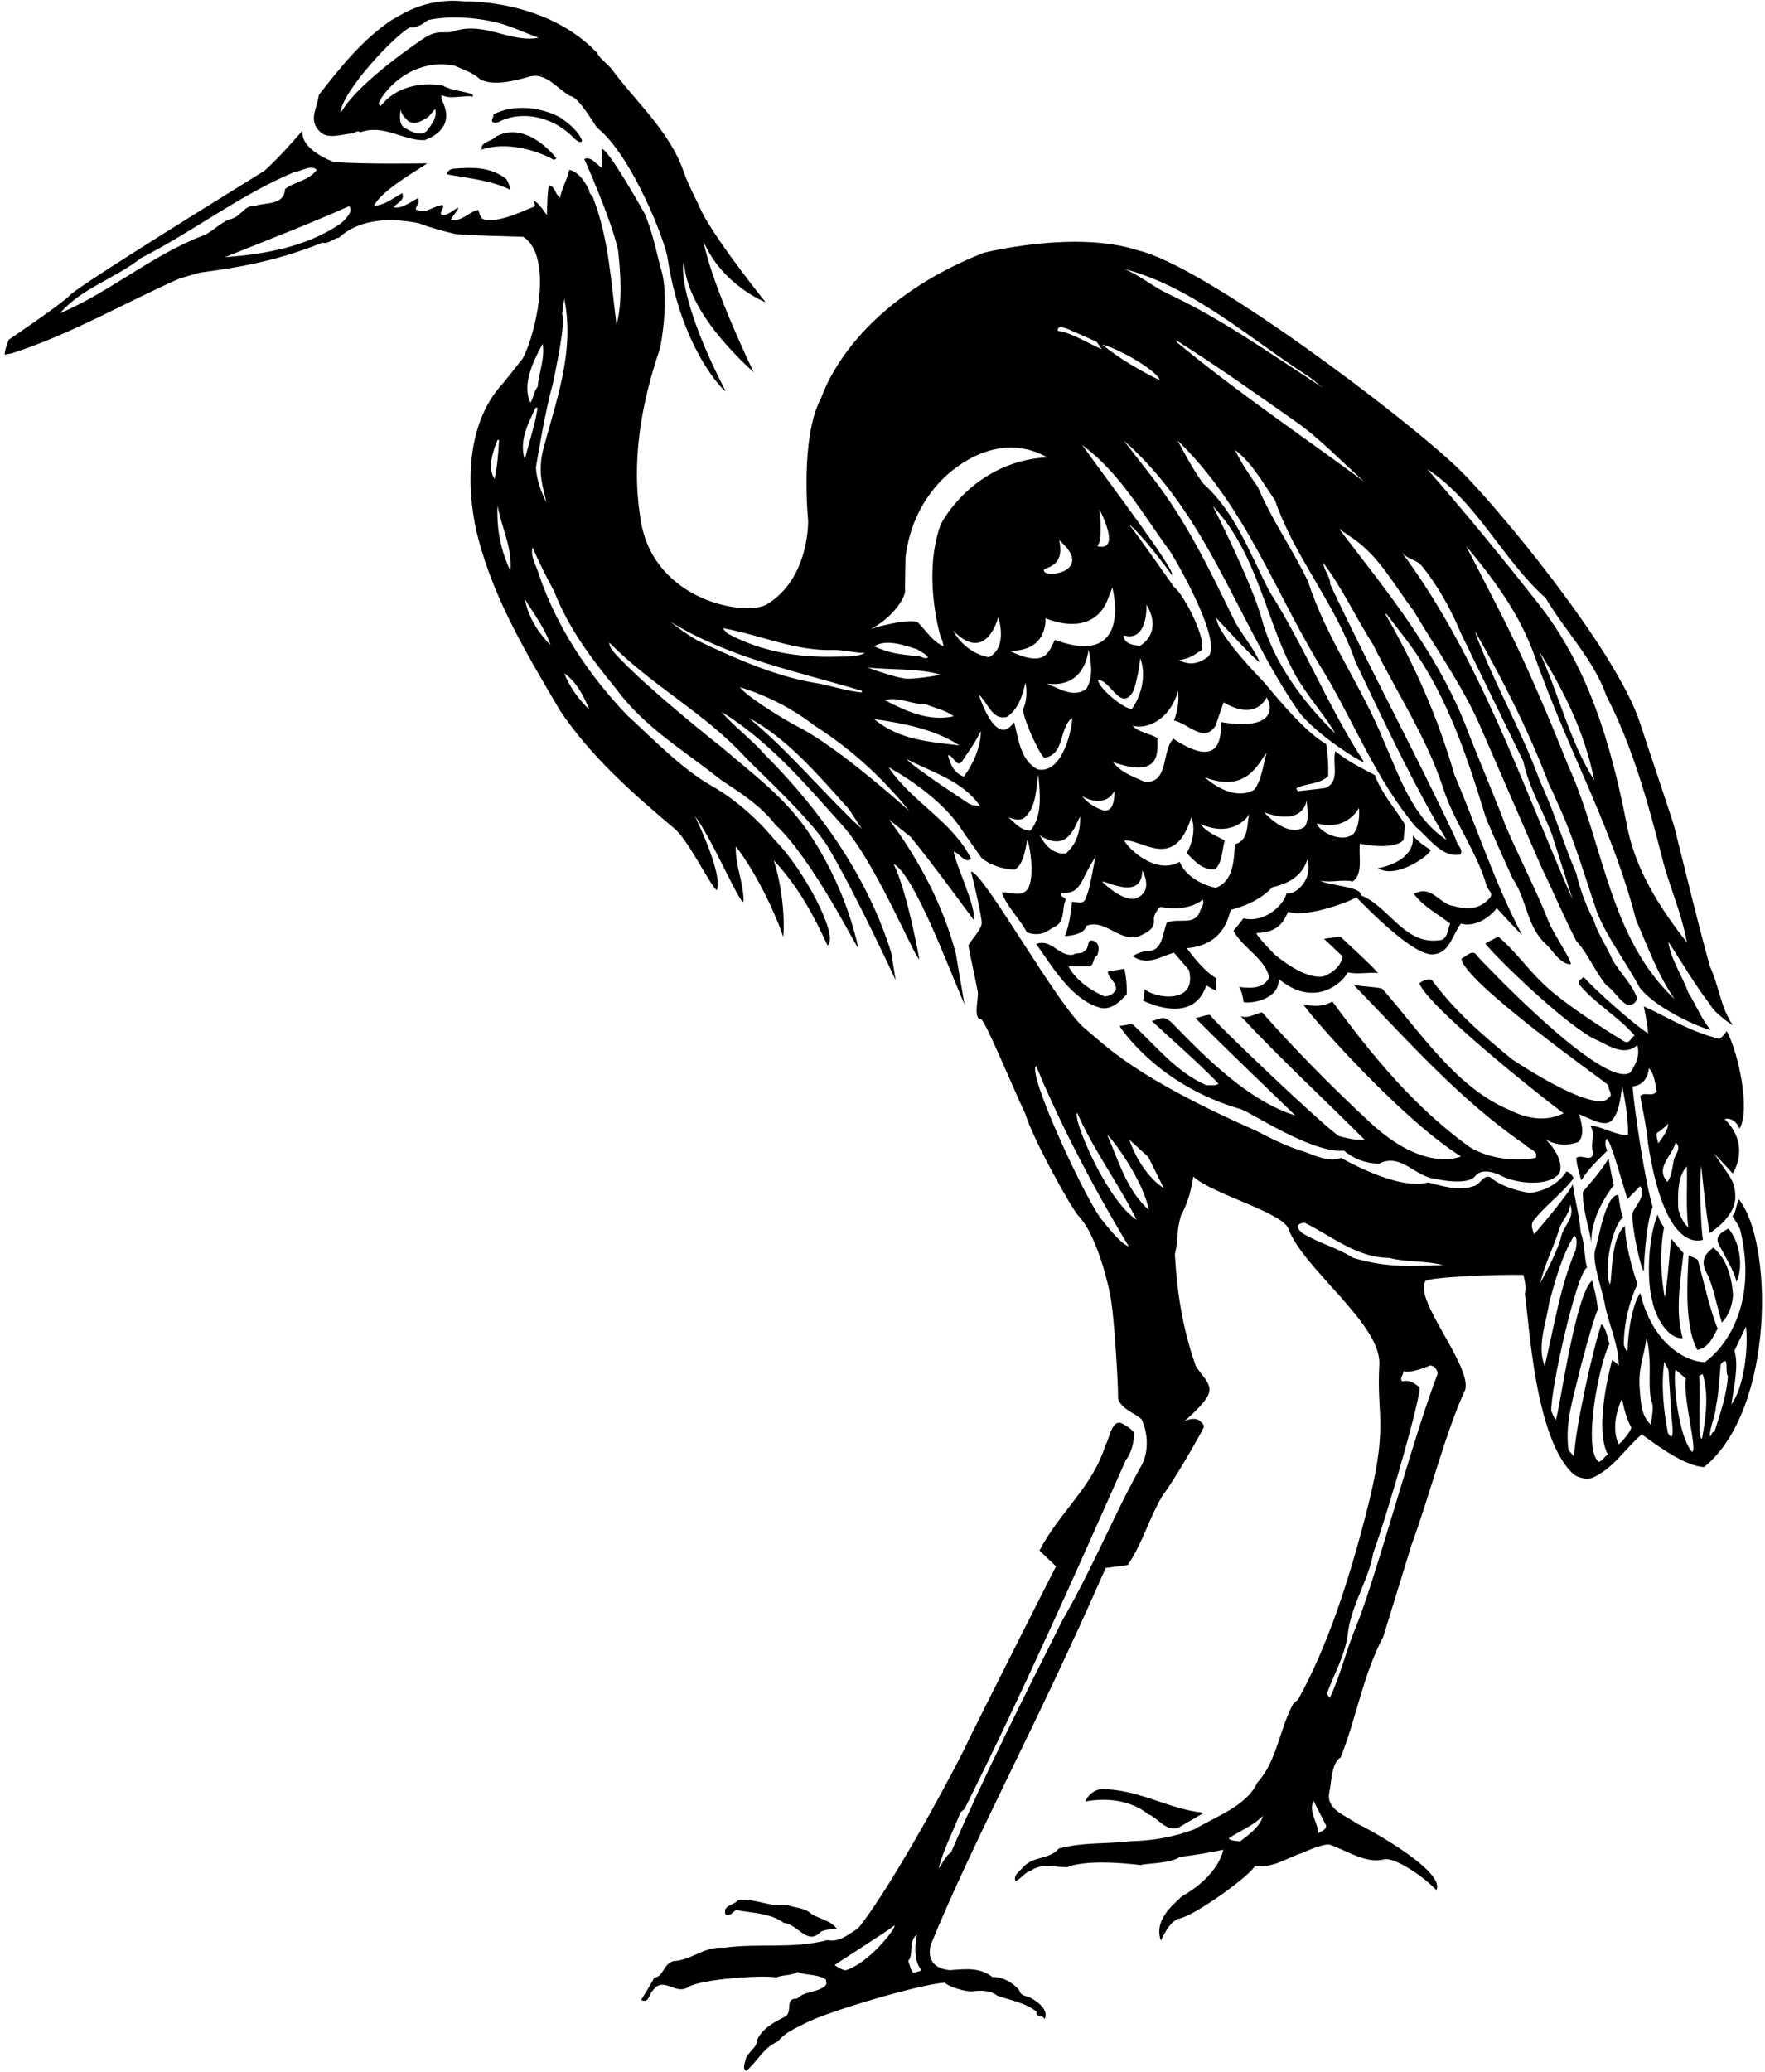 <?xml version="1.0" encoding="UTF-8"?>
<svg xmlns="http://www.w3.org/2000/svg" xmlns:xlink="http://www.w3.org/1999/xlink" width="526pt" height="617pt" viewBox="0 0 526 617" version="1.1">
<g id="surface1">
<path style=" stroke:none;fill-rule:nonzero;fill:rgb(0%,0%,0%);fill-opacity:1;" d="M 105.262 39.762 C 105.883 39.312 106.684 38.859 107.398 39.402 C 114.348 36.875 120.227 41.93 126.461 41.746 C 126.461 41.746 135.234 39.266 132.43 31.547 C 132.16 30.465 131.27 29.383 131.629 28.297 C 134.211 29.742 137.949 28.297 140.98 28.75 L 140.801 28.117 C 137.949 27.035 134.656 27.035 131.984 25.5 C 125.301 24.328 117.996 25.859 113.453 31.547 C 112.117 30.734 113.543 30.105 113.633 29.199 C 118.441 22.07 126.996 17.648 135.637 19.633 C 138.129 20.809 140.801 21.527 142.938 23.516 C 147.84 26.492 158.082 22.523 158.348 22.703 C 162.805 21.801 166.098 26.402 169.84 28.57 C 172.512 28.84 176.965 36.875 177.945 38.047 C 188.68 46.578 198.699 73.16 198.969 77.043 C 203.25 104.75 216.34 117.117 216.25 116.488 C 203 91 202.977 79.027 203.867 78.125 C 204.5 89 213.5 100.75 224.621 110.891 C 224.621 110.891 212.242 85.438 209.656 71.895 C 215.25 85 228.184 90.039 228.184 90.039 C 228.184 90.039 214.469 73.07 209.391 63.594 C 207.609 59.621 205.383 55.648 203.867 51.496 C 199.77 39.223 189.613 30.555 182.043 20.266 C 180.617 18.73 178.66 17.285 177.77 15.57 C 162.445 -0.406 138.219 0.406 138.219 0.406 C 126.461 -0.766 119.336 4.648 116.66 6.004 C 107.887 11.914 101.254 20.266 95.016 28.297 C 94.66 31.91 91.988 35.34 94.84 38.68 C 97.422 42.02 101.965 39.762 105.262 39.762 Z M 119.422 32.633 C 119.602 34.258 120.758 35.066 121.738 36.152 C 124.145 37.324 125.746 35.883 127.707 34.797 L 129.668 32.449 C 130.379 35.066 128.598 37.145 127.086 39.129 C 124.855 40.754 122.453 39.039 120.492 38.047 C 118.801 36.965 119.156 34.164 119.422 32.633 Z M 122.184 8.172 C 124.055 8.441 126.105 7.086 127.527 6.004 C 132.516 4.828 140.09 4.922 146.949 6.453 C 151.492 7.355 155.945 9.613 160.488 11.238 C 152.203 12.863 144.453 6.363 135.457 9.254 C 132.516 10.336 130.824 8.441 126.281 11.418 C 126.281 11.418 107.309 23.965 101.875 33.082 L 101.43 33.535 C 102.141 26.945 117.773 10.336 122.184 8.172 "/>
<path style=" stroke:none;fill-rule:nonzero;fill:rgb(0%,0%,0%);fill-opacity:1;" d="M 171.176 41.297 C 171.801 41.746 172.957 42.922 173.492 41.93 C 172.422 39.129 169.75 36.965 167.078 35.066 C 161.289 31.82 152.738 30.914 146.949 34.164 C 147.395 34.797 146.145 35.609 146.77 36.332 C 147.66 36.875 148.73 36.332 149.531 35.883 C 156.926 32.723 165.742 35.43 171.176 41.297 "/>
<path style=" stroke:none;fill-rule:nonzero;fill:rgb(0%,0%,0%);fill-opacity:1;" d="M 213.664 265.062 C 215.25 260.5 208.75 246.5 207.074 243.039 C 212.508 250.262 220.258 269.035 221.594 268.586 C 221.594 262.445 219.098 258.023 219.277 252.066 C 225.867 260.461 232 274.25 233.352 278.965 C 233.617 278.965 234.25 267.75 230.59 256.219 C 237.805 263.98 242.258 272.105 246.625 281.582 C 250.27 278.945 239.148 258.344 231.035 250.352 C 226.227 244.438 219.367 238.164 212.152 234.102 C 202.977 228.867 194.781 220.203 186.766 212.891 C 175.008 200.523 165.922 186.621 160.664 171.277 C 159.953 168.57 157.992 165.863 158.707 163.062 C 160.664 167.488 162.805 171.82 165.117 176.062 C 169.484 187.254 176.344 196.281 183.734 205.309 C 192.289 216.863 203.957 223.539 214.734 232.207 C 220.613 236.09 226.672 239.879 231.035 245.566 C 242.348 256.035 255.531 282.848 255.801 282.395 C 253.215 270.48 248.031 258.605 241.457 248.637 C 234.285 237.758 224.98 231.035 215.18 222.641 C 215.18 222.641 193.09 205.309 183.289 194.656 C 182.488 193.664 181.508 192.492 181.598 191.406 C 194.605 204.496 209.844 212.219 222.039 225.438 C 225.246 228.91 241.832 244.02 246.801 252.336 C 254.852 265.805 266.934 291.961 266.934 291.961 L 265.598 283.746 C 258.738 261.723 245.109 241.953 228.008 224.805 C 223.996 220.203 218.652 216.32 215.004 211.988 C 229.254 220.836 239.602 233.031 251.078 245.836 C 261.188 257.121 272.812 285.824 273.969 285.645 C 273.969 285.645 270.453 265.738 266.309 257.301 C 272.5 260.5 282.969 288.984 287.422 299.094 L 284.84 283.93 C 281.008 269.484 273.883 256.035 264.973 244.121 L 271.387 249.266 C 277.891 257.121 290.184 274 290.184 274 C 291.16 270.57 284.66 257.211 284.215 253.602 C 285.996 254.141 287.688 257.391 289.379 255.766 C 284.035 244.754 271.832 238.977 264.797 228.508 C 264.797 228.508 279.16 236.043 286.176 246.469 C 288.043 249.266 290.449 252.516 292.586 255.586 C 294.992 257.57 298.645 258.836 302.207 259.016 C 304.879 258.113 305.66 252.586 306.105 250.262 C 306.336 249.055 308.977 261.453 306.039 265.062 C 304.078 267.23 301.051 265.605 298.555 265.785 C 300.07 270.117 303.898 273.547 306.039 277.699 C 310.602 279.281 312.742 276.754 313.699 276.348 C 317.824 274.598 316.191 271.109 317.617 267.953 C 317.352 267.051 315.656 267.051 316.281 265.965 C 322.5 266.25 321.75 262.25 326.523 255.133 C 325.547 259.016 325.188 263.617 323.586 267.5 C 322.785 269.578 321.27 268.586 319.488 268.586 C 319.133 271.652 318.688 275.625 317.352 278.785 C 317.617 278.785 323.23 278.602 323.766 275.715 C 329.375 273.641 333.297 280.41 339.176 278.965 C 341.223 277.973 344.164 276.98 343.895 274 C 343.629 272.465 345.496 270.027 346.031 270.117 C 349.773 270.93 355.117 270.66 358.414 267.953 C 358.949 268.676 358.324 270.117 357.789 270.93 C 356.277 276.074 351.379 273.188 347.727 274.812 C 346.391 278.062 346.566 282.848 342.383 283.297 C 340.688 283.027 337.395 284.652 337.66 284.832 C 342.023 287.809 345.855 284.832 349.863 283.746 L 354.316 288.895 C 357 299.5 343.719 297.199 341.133 294.578 C 341.133 295.664 340.688 298.012 340.688 298.012 C 340.688 298.012 355.5 305.75 359.484 293.496 L 362.246 295.031 L 362.512 291.328 C 358.684 289.434 353.691 282.395 353.691 282.395 C 366.031 281.355 366.164 271.02 366.965 270.93 C 371.508 269.758 375.965 267.68 379.168 264.25 C 383.98 263.168 388.078 260.91 389.59 256.035 C 391.5 262.5 385.316 266.961 383.445 265.965 C 382.555 269.758 376.719 274.992 370.574 273.504 C 370.305 273.953 368.035 276.617 367.59 277.25 C 370.527 282.484 376.766 285.281 378.277 291.059 C 376.586 294.488 372.844 294.398 369.281 293.949 C 370.086 295.301 370.441 297.016 370.617 298.461 C 373.113 299.004 381.5 297.5 381.039 291.512 C 391.75 300.5 400.246 292.605 401.617 289.617 C 404.75 290.25 407.406 289.523 410.613 289.797 C 410.168 288.805 401.105 280.531 399.48 278.965 L 394.578 279.598 L 400.102 284.832 C 399.656 287.719 397.254 289.617 394.758 290.699 C 389.145 292.234 380.238 284.562 380.238 284.562 C 380.328 284.832 374.27 278.602 374.449 277.883 C 381.5 277.75 382.73 273.82 383.891 271.562 C 389.77 273.547 403.574 267.953 404.199 267.23 C 407.586 270.66 421.746 285.281 427.449 284.199 C 432.078 283.656 432.883 278.332 435.379 275.082 C 439.387 276.164 443.57 273.641 446.066 270.48 C 446.066 270.48 453.547 278.691 453.547 278.332 C 445.441 262.988 440.188 246.559 433.418 230.672 C 428.605 213.973 421.66 198.086 412.93 183.012 L 413.105 182.742 L 417.828 188.879 C 430.746 205.219 436.891 224.355 442.859 243.672 C 445.352 249.719 448.113 255.676 450.785 261.633 C 455.062 267.863 454.973 276.164 460.852 281.312 C 462.902 283.297 465.039 287.18 468.066 287.18 C 468.691 286.547 463.258 278.512 461.652 274.812 C 457.734 264.793 452.566 255.133 448.383 245.203 C 448.113 243.852 439.742 223.902 436.445 215.238 C 427.629 193.484 413.02 175.699 399.031 157.469 L 403.309 160.445 C 411.059 165.684 415.867 174.891 421.301 181.93 C 428.25 193.664 436.355 204.945 441.613 217.402 L 459.34 258.203 C 462.812 265.336 466.02 273.008 469.762 280.227 C 473.5 284.379 475.191 289.164 478.758 293.496 C 481.074 294.941 482.676 298.281 485.172 299.363 C 486.594 299.363 487.484 298.641 487.93 297.379 C 486.418 293.047 482.676 289.707 480.449 285.645 C 478.758 281.672 476.172 278.152 474.926 274 C 472.609 269.668 470.828 264.703 469.762 260.098 C 465.84 251.07 463.168 241.504 458.895 232.566 C 453.281 217.043 445.266 203.684 439.652 188.43 L 439.828 188.43 C 448.293 203.23 455.953 218.488 461.922 234.371 C 462.812 235.727 463.348 237.352 464.059 238.887 C 469.047 249.449 472.164 260.73 475.996 271.832 C 479.203 279.688 484.727 286.727 488.645 294.129 C 494.258 301.262 509.223 307.035 509.754 306.676 C 506.992 303.426 505.301 299.004 503.164 295.664 C 501.293 290.52 497.906 285.734 497.195 280.5 C 501.383 286.816 504.855 292.953 509.578 299.094 C 511.18 302.07 516.438 305.41 516.438 305.41 C 512.785 300.086 512.25 293.496 509.578 287.809 C 505.746 274 502.539 260.371 499.066 246.648 C 498.711 244.934 491.426 223.629 488.82 215.508 C 481.785 193.574 445.594 150.152 434.754 139.688 C 418.52 124.008 358.859 79.117 339.262 74.605 C 320.469 68.375 293.031 75.328 293.031 75.328 C 260.965 88.055 248.496 108.004 244.664 118.652 C 238.34 130.387 240.836 155.031 240.836 155.031 C 240.836 155.031 241.34 172.148 228.629 179.945 C 222.438 183.742 195.16 179.152 191.039 155.48 C 187.879 137.301 191.219 120.008 196.562 104.121 C 197.008 103.219 199.68 87.559 196.828 79.66 C 195.582 74.695 194.336 68.738 192.109 63.594 C 192.109 63.594 181.062 43.824 179.281 44.367 C 179.816 45.992 179.016 48.246 179.461 49.961 C 177.68 49.148 176.344 46.441 174.117 47.344 C 174.117 47.344 182.133 65.219 184.184 74.426 C 184.984 81.465 185.52 90.039 183.734 96.809 C 182.133 84.262 181.422 71.086 176.879 59.258 C 176.789 58.266 175.453 57.816 175.629 56.73 C 174.383 54.203 172.422 51.137 169.66 50.594 C 169.039 53.48 167.434 56.012 166.902 58.898 C 165.387 57.816 165.477 55.559 163.695 55.199 C 163.16 55.648 163.07 61.785 162.98 64.043 C 161.734 62.418 160.574 60.434 158.973 59.711 C 158.973 60.344 159.953 61.156 158.973 61.695 C 158.707 61.426 149.266 66.57 144.453 65.398 C 142.938 65.129 143.027 63.504 142.492 62.508 C 139.645 63.141 137.504 66.211 134.387 65.398 C 134.922 64.223 136.883 62.148 136.527 61.879 C 135.102 62.418 134.031 63.773 132.43 64.043 C 129.934 64.133 132.695 61.969 131.984 61.066 C 129.223 61.156 126.906 64.043 123.879 62.328 C 124.055 61.246 125.391 60.07 124.5 59.078 C 122.184 60.16 119.777 62.328 117.285 61.695 C 118.355 60.434 120.758 59.621 119.867 57.547 C 117.285 58.898 114.523 61.246 111.496 61.246 C 113.723 56.551 125.48 50.098 127.305 48.652 C 127.305 48.652 107.664 48.969 99.516 48.246 C 99.516 48.246 89.539 44.816 90.117 38.949 C 86.73 42.832 82.637 47.434 78.805 50.863 C 50.02 68.703 22.75 85.75 20.754 88.004 C 18.758 90.258 2.645 101.145 2.645 101.145 C 2.645 101.145 1.398 103.941 1.398 105.656 C 2.289 105.387 3.355 105.387 4.16 105.023 C 21.527 99.336 36.672 90.402 53.594 82.91 L 59.562 81.195 C 72.836 79.48 83.883 77.223 96.086 72.258 C 97.688 72.891 99.469 70.902 100.984 70.812 C 107.398 64.945 116.66 64.855 124.77 66.48 C 128.332 67.836 132.25 68.918 135.902 69.73 C 142.938 70.273 149.266 70.273 155.945 70.543 C 164.941 76.23 159.773 99.473 155.766 106.785 L 150.152 113.871 C 137.414 127.32 139.543 149.043 142.492 160.266 C 147.441 179.094 157.191 195.109 166.902 211.629 C 176.074 225.348 188.637 236.359 200.84 246.648 C 204.848 249.539 212.508 265.336 213.664 265.062 Z M 499.066 297.559 C 479.559 279.324 477.953 251.344 467.445 228.234 C 460.941 212.078 454.172 195.922 446.066 180.395 C 446.066 180.395 439.742 167.938 436.891 162.613 C 454.617 183.465 456.398 193.484 459.34 200.797 C 468.426 225.348 480.984 248.184 487.574 274 C 491.051 281.941 493.988 290.246 499.066 297.559 Z M 458.715 194.023 C 466.195 205.758 472.344 218.488 475.105 232.387 C 467.621 220.473 464.594 206.66 458.715 194.023 Z M 460.586 178.047 C 466.285 187.707 475.016 196.551 478.758 207.293 C 486.594 222.461 491.137 239.066 495.414 255.766 C 497.371 263.711 501.203 272.016 502.719 280.68 C 494.344 270.027 487.129 258.562 484.727 245.203 C 480.094 221.645 473.41 198.719 458.445 179.762 C 447.578 165.953 436.715 152.684 425.312 139.688 C 440.188 149.434 447.848 166.766 460.586 178.047 Z M 423.797 168.66 C 428.695 174.707 432.438 181.566 435.379 188.609 L 453.992 226.789 C 455.598 234.555 459.781 241.324 462.547 248.637 L 468.691 267.953 C 453.461 233.379 440.988 195.828 417.828 164.598 C 419.699 166.766 422.016 166.492 423.797 168.66 Z M 223.109 213.793 C 234.508 219.75 244.129 231.125 253.039 241.055 L 256.867 246.922 C 245.82 236.719 235.223 223.723 223.109 213.793 Z M 270.941 241.504 C 270.941 241.504 250.355 222.863 238.074 216.59 C 233 214 222 207 220.523 204.676 C 228.539 207.113 235.934 210.906 242.793 216.141 C 253.395 222.91 262.926 231.484 270.941 241.504 Z M 260.52 214.152 C 269.516 215.508 278.426 217.133 285.906 222.008 C 277.09 220.926 268.004 220.473 260.52 214.152 Z M 284.215 213.344 C 276.555 214.965 269.961 211.719 263.727 208.559 C 267.559 207.293 271.652 209.91 275.664 209.641 C 278.512 210.906 281.809 211.445 284.215 213.344 Z M 284.035 187.797 C 294 198 297.484 183.824 297.484 183.824 C 297.484 183.824 300.582 192.582 294.727 195.738 C 290.359 195.02 286.262 191.949 284.035 187.797 Z M 288.758 239.34 C 288.758 239.34 272.547 228.777 270.141 226.07 C 277.801 230.039 286.977 232.566 292.141 240.148 C 290.984 239.879 289.824 239.969 288.758 239.34 Z M 287.242 231.305 C 284.48 230.312 283.234 227.875 282.52 224.984 C 283.945 224.445 285.195 229.5 286.977 226.34 C 288.934 223.449 290.984 220.562 292.32 217.676 C 292.32 222.461 290.004 227.605 287.242 231.305 Z M 291.695 206.844 C 294.547 209.461 295.703 214.605 300.07 213.523 C 303.543 211.176 304.703 207.113 305.594 203.32 C 306.129 205.488 306 209.25 304.844 211.32 C 305.289 215.113 309.867 224.715 311.203 225.707 C 317.438 224.715 315.48 217.043 319.488 213.793 C 319.75 215.75 317 230.75 309.246 229.137 C 303.988 226.43 303.543 219.84 302.207 215.059 C 296.75 223.25 291.695 206.844 291.695 206.844 Z M 311.562 184.098 C 311.562 184.098 324.543 190.188 329.73 179.492 L 331.516 174.98 C 333.676 184.48 332.5 197.25 314.41 190.594 C 312.5 193.75 312 199.25 300.871 193.844 C 312.5 194 311.562 184.098 311.562 184.098 Z M 341.645 180.078 C 344.008 183.734 344.785 189.152 339.797 192.309 C 334.43 192.129 334.898 189.242 334.898 189.242 C 340.75 191 341.824 183.871 341.645 180.078 Z M 337.926 205.488 C 338.816 202.512 339.531 199.078 339.797 196.012 C 342.559 203.41 337.84 210.723 337.215 211.176 C 334.543 210.906 327.238 204.766 327.238 202.512 C 330.98 202.422 334.188 212.711 337.926 205.488 Z M 344.965 219.84 C 342.648 218.395 339.797 218.305 337.66 216.32 L 337.66 216.141 C 341.047 217.223 348.328 215.191 351.109 205.758 C 351.379 209.008 350.934 211.898 349.863 214.605 C 353.871 215.328 358.859 221.555 362.246 216.141 L 364.648 209.188 C 374.5 215 377.477 207.656 377.477 207.656 C 379.902 212.031 378.25 217.5 363.938 215.059 C 363.75 218 364.75 230 349.684 220.02 C 346.121 223.539 348.438 233.473 341.133 232.84 C 337.75 231.305 334.098 230.133 331.691 226.973 C 346.75 232.25 344.785 223.09 344.965 219.84 Z M 360.105 195.559 C 357.211 197.68 354.762 198.27 351.379 196.645 C 355.988 195.828 356.812 194.023 357.969 193.844 C 360.02 191.137 352.891 177.055 349.863 174.797 C 349.863 174.797 338.641 158.801 336.414 156.113 C 339.977 158.82 347.613 168.93 349.238 171.277 C 350.754 170.375 331.066 144.469 322.516 132.555 C 334.008 141.039 340.598 153.316 348.797 164.328 C 352.355 170.105 364.07 191.227 360.105 195.559 Z M 327.648 151.715 C 330.422 157.117 332.617 164.047 326.992 162.656 C 328.852 161.047 327.648 151.715 327.648 151.715 Z M 323.766 205.129 C 320.023 208.016 315.57 205.035 312.008 203.594 C 323.766 205.129 324.387 193.395 324.387 193.395 C 325.188 197.184 325.902 201.699 323.766 205.129 Z M 307.105 247.371 C 304.168 247.371 302.387 245.023 300.516 243.398 C 301.852 243.941 303.723 244.484 305.148 243.672 C 308.887 240.602 308.711 235.004 309.422 230.672 C 309.957 236.18 310.758 242.949 307.105 247.371 Z M 317.617 254.23 C 313.543 254.391 311.473 251.613 309.867 248.816 C 318.5 254.25 320.379 245.566 321.895 243.219 C 321.98 248.094 320.645 251.523 317.617 254.23 Z M 322.516 237.172 C 328.75 240.5 331.602 236.902 332.137 235.457 C 332.203 241.977 329.508 241.66 328.484 241.234 C 326.258 240.512 323.941 238.977 322.516 237.172 Z M 338.105 267.68 C 334.363 268.312 328.574 262.898 328.484 262.535 C 329.91 262.445 340.25 268.25 340.422 259.285 C 340.422 259.285 344.25 265.75 338.105 267.68 Z M 368.035 251.434 C 367.68 256.219 367.68 262.445 362.246 264.434 C 358.059 263.438 353.336 261.004 351.555 256.668 C 344.629 260.707 336.324 252.898 335.078 250.352 C 340.242 249.719 350 259.75 355.031 243.398 C 356.789 247.801 354.406 252.879 353.691 254.051 C 355.832 256.398 358.77 259.469 362.246 258.836 C 364.383 256.488 364.117 253.238 365.008 250.352 C 362.512 248.906 359.484 247.914 357.789 245.387 C 366.75 249.5 371.777 243.852 372.312 242.316 C 371.508 245.656 372.223 250.352 368.035 251.434 Z M 359.039 231.484 C 371.75 236.5 375.25 226.789 377.477 224.172 C 376.406 227.605 376.141 232.027 373.824 235.188 C 367.012 239.113 359.039 231.484 359.039 231.484 Z M 388.789 246.289 C 383.5 249.75 376.766 241.953 376.766 241.953 C 388.789 246.289 389.414 238.254 389.414 238.254 C 389.504 240.781 390.305 244.121 388.789 246.289 Z M 392.441 245.203 C 401.5 247.75 405.004 240.602 405.004 240.602 C 405.18 242.949 405.004 246.109 403.488 248.184 C 400 251.5 392.887 247.551 392.441 245.203 Z M 409.277 192.129 C 416.312 206.391 425.043 219.391 430.031 234.555 C 433.238 244.754 440.098 253.508 443.035 263.801 C 443.395 265.242 445.266 265.965 443.93 267.5 C 440.988 270.84 437.246 271.02 433.238 269.848 C 429.496 269.395 427.18 264.703 423.172 265.516 L 421.301 266.145 C 424.152 270.027 428.785 272.375 432.172 275.082 C 431.367 276.887 431.457 280.047 428.785 280.047 C 418.453 281.402 413.91 269.848 405.445 266.598 C 406.16 264.07 395.469 263.711 393.512 262.266 C 396.719 262.988 399.926 261.812 403.133 262.535 C 406.34 260.188 404.824 255.133 405.27 251.254 C 405.445 251.344 415.246 253.418 418.273 250.172 L 418.719 245.566 C 415.781 240.781 411.859 236.539 409.723 230.852 C 405.715 228.688 401.617 226.789 397.965 223.723 C 396.895 227.422 399.656 233.02 394.758 234.734 L 386.828 235.637 C 386.652 235.367 386.297 235.188 386.383 234.734 C 389.414 233.199 393.242 233.652 395.828 231.125 C 395.914 227.785 395.738 224.625 395.203 221.555 C 388.078 217.766 376.988 203.277 376.098 202.555 C 376.098 202.555 362.777 189.016 362.512 184.098 C 362.512 184.098 375.16 197.816 375.34 197.094 C 373.559 192.762 369.727 188.699 367.59 184.277 C 360.465 169.562 353.246 154.578 342.824 141.398 L 334.898 131.199 C 360.105 153.316 368.656 185.18 386.828 211.629 C 391.73 218.578 406.426 227.605 406.516 226.973 C 395.914 210.723 388.699 192.398 378.277 176.062 C 372.488 164.871 368.215 152.684 358.594 144.02 C 355.477 139.777 353.426 135.715 350.934 131.199 C 371.508 150.969 380.414 177.688 394.938 200.797 C 403.934 215.961 410.078 232.117 421.926 246.289 C 425.934 249.539 429.676 255.586 435.199 254.504 C 436.266 252.879 434.039 251.613 433.863 249.898 C 422.016 224.625 408.477 199.621 396.449 174.078 C 396.449 171.641 394.578 170.016 394.312 167.578 C 400.102 175.25 404.109 184.004 409.277 192.129 Z M 361.441 150.699 C 375.16 165.23 377.477 186.219 386.383 201.605 C 389.809 207.52 394.578 212.711 397.965 218.488 C 383.621 204.586 378.102 191.992 376.141 184.727 C 373.102 173.465 361.441 150.699 361.441 150.699 Z M 368.035 134 C 373.113 137.789 376.23 143.656 379.973 148.984 C 385.762 165.953 398.23 180.125 403.934 197.094 C 412.484 214.965 420.855 232.93 431.102 250.172 C 420.855 243.398 417.117 231.305 412.484 220.926 C 405.891 204.406 395.293 190.234 389.859 173.266 C 385.316 163.695 378.992 154.852 374.895 145.102 C 372.488 141.672 369.906 137.879 368.035 134 Z M 350.754 101.953 L 350.488 101.324 C 362.336 108.727 374.359 117.301 386.207 125.605 C 393.422 130.66 399.926 137.609 406.695 143.566 C 388.254 129.938 368.656 116.758 350.754 101.953 Z M 390.305 112.336 L 394.133 115.402 C 378.637 105.387 363.938 94.824 347.547 87.242 C 343.27 85.074 339.441 81.914 335.078 80.109 C 355.652 85.527 372.398 100.871 390.305 112.336 Z M 345.59 113.238 C 340.82 110.891 333.562 106.922 328.484 102.586 C 335.078 104.48 345.543 111.16 345.59 113.238 Z M 318.418 98.074 L 326.793 101.773 L 328.352 104.031 C 324.609 102.406 319.309 99.066 315.215 98.523 C 315.215 96.539 317.438 97.805 318.418 98.074 Z M 315.656 160.898 C 327.023 170.613 309.785 172.664 311.203 169.562 C 313.074 168.66 317.195 167.914 315.656 160.898 Z M 269.695 175.16 L 269.871 165.863 C 270.898 157.738 273.969 150.426 279.492 144.199 C 282.922 140.184 296.863 127.68 312.094 136.211 C 295.395 137.023 284.66 148.262 280.383 156.113 C 276.555 166.312 277.531 179.582 280.383 189.965 C 281.008 190.684 280.918 191.68 281.273 192.492 C 277.801 191.047 276.195 187.977 273.348 185.18 C 268.648 184.344 259.449 187.344 259.449 187.344 C 265.441 184.434 270.406 177.867 269.695 175.16 Z M 276.555 195.738 C 275.754 196.645 274.414 195.199 273.078 195.379 C 268.18 194.93 264.797 194.477 260.52 192.492 C 264.082 190.234 269.426 192.129 273.348 193.395 C 274.414 194.203 275.664 194.566 276.555 195.738 Z M 280.383 200.977 C 279.137 201.156 270.898 202.758 268.625 201.879 C 267.09 201.719 261.145 199.801 258.559 198.809 C 265.062 199.531 274.148 198.988 280.383 200.977 Z M 248.316 193.574 C 251.613 193.574 254.73 194.477 257.758 194.477 C 255.355 195.738 252.414 195.469 249.562 195.559 C 237.805 195.922 226.848 194.113 216.695 188.609 L 215.359 187.074 C 226.227 188.969 237.094 194.023 248.316 193.574 Z M 256.867 205.758 L 256.867 206.211 C 252.059 205.852 247.426 204.047 242.527 203.32 C 230.945 201.336 219.012 196.102 207.875 190.773 C 205.113 189.152 202.352 187.254 199.77 185.18 C 217.676 196.102 237.094 199.801 256.867 205.758 Z M 17.875 93.289 C 24.469 85.707 34.266 83 42.016 76.859 C 57.781 68.828 71.32 58.176 87.535 51.316 C 89.848 51.047 92.609 48.879 94.395 50.594 C 91.988 53.844 87.98 54.023 84.949 56.281 C 84.684 61.156 79.426 60.254 76.223 61.246 C 73.102 60.883 72.035 64.133 69.184 65.129 C 65.711 65.938 63.484 69.188 60.008 70.363 C 45.133 76.141 32.484 87.152 17.875 93.289 Z M 101.43 66.66 C 91.363 73.43 79.426 75.688 67.047 76.59 C 79.426 71.625 91.809 66.844 104.012 61.426 C 105.883 63.141 101.43 66.66 101.43 66.66 Z M 148.285 131.02 L 148.73 131.02 C 148.551 134.812 148.195 138.965 147.395 142.664 C 145.164 139.324 146.949 134.27 148.285 131.02 Z M 152.113 170.016 C 149.266 164.148 147.926 157.379 148.285 150.516 C 149.531 157.469 152.738 163.152 152.113 170.016 Z M 164.762 114.32 C 165.652 109.898 168.684 95.727 167.523 93.559 L 168.148 88.957 C 171.445 104.844 165.477 120.008 161.734 134.449 C 160.25 141.25 161.824 144.828 162.805 149.613 C 161.289 146.453 159.898 143.023 159.719 139.234 C 159.719 139.234 162.445 122.176 164.762 114.32 Z M 161.734 102.406 C 162.445 106.738 160.574 111.16 160.219 115.223 C 159.062 116.578 159.062 118.473 158.082 119.918 C 155.5 114.594 158.883 107.551 161.734 102.406 Z M 159.598 121.453 L 160.219 121.453 C 159.418 126.777 157.637 131.742 156.391 136.887 C 154.609 131.109 157.461 126.145 159.598 121.453 Z M 156.391 178.41 C 159.062 182.742 162.445 187.164 164.051 192.129 C 160.398 188.43 157.461 183.824 156.391 178.41 Z M 168.148 200.523 C 171.801 203.051 174.027 207.383 175.629 211.355 C 172.246 208.105 169.75 204.496 168.148 200.523 "/>
<path style=" stroke:none;fill-rule:nonzero;fill:rgb(0%,0%,0%);fill-opacity:1;" d="M 165.832 47.164 C 161.734 42.109 154.785 36.965 147.84 40.664 C 146.504 42.199 143.117 42.199 143.562 44.547 C 150.242 42.289 158.797 44.184 165.117 47.613 L 165.832 47.164 "/>
<path style=" stroke:none;fill-rule:nonzero;fill:rgb(0%,0%,0%);fill-opacity:1;" d="M 135.188 50.234 C 134.387 50.324 133.141 50.863 133.32 51.949 C 139.645 53.121 146.234 53.664 151.938 56.461 L 152.113 56.281 C 151.668 55.016 151.402 53.48 150.152 52.762 C 145.609 49.691 140.711 49.781 135.188 50.234 "/>
<path style=" stroke:none;fill-rule:nonzero;fill:rgb(0%,0%,0%);fill-opacity:1;" d="M 421.035 248.816 C 421.793 255.18 414.621 257.934 410.613 258.562 C 416.402 262.086 426.559 254.23 426.379 253.148 C 424.508 251.977 422.641 250.711 421.035 248.816 "/>
<path style=" stroke:none;fill-rule:nonzero;fill:rgb(0%,0%,0%);fill-opacity:1;" d="M 518.418 336.137 C 521.75 330.5 518 313.25 514.586 307.078 C 514.586 307.078 514.145 308.07 512.449 309.426 C 503 307 497.465 303.156 489.891 299.727 C 489.891 299.727 491.051 305.32 491.137 307.758 C 487.484 305.594 474.836 294.398 471.898 290.879 C 471.539 291.691 469.848 292.055 470.652 293.227 C 475.461 299.004 482.23 302.703 487.129 308.391 C 485.973 309.113 485.613 311.008 484.102 310.195 C 484.102 310.195 467.531 300.266 460.141 293.227 C 455.328 288.715 451.59 283.207 446.512 278.965 L 442.68 280.949 C 442.77 281.941 463.348 302.613 474.48 309.113 C 478.578 310.738 483.656 315.07 487.93 311.277 C 488.82 314.348 487.484 317.145 485.793 319.492 C 477.332 324.41 440.32 284.832 440.32 284.832 C 438.895 282.305 437.07 284.922 435.555 285.465 C 435.555 291.828 476.707 321.027 479.379 323.195 C 479.023 324.547 481.16 326.129 479.203 327.074 C 479.203 327.074 477.152 332.672 450.785 315.613 C 441.613 308.121 433.684 301.262 426.648 291.781 C 425.133 291.512 424.062 292.055 422.996 292.863 C 425.621 299.816 458.004 325.633 465.973 331.59 C 460.809 334.117 455.238 333.305 449.895 330.598 C 434.039 324.008 423.262 307.398 412.039 294.578 C 411.504 293.949 405.57 293.926 403.309 293.227 C 420.145 310.559 435.289 327.797 454.438 340.887 C 455.238 342.059 458.715 342.781 457.645 344.855 C 451.23 345.941 443.75 345.129 437.961 341.609 C 421.57 329.781 409.012 314.527 397.074 298.281 C 394.488 299.816 391.371 299.816 388.344 299.094 C 392.352 304.781 418.496 333.938 435.379 344.406 C 435.379 344.406 424.73 349.598 408.207 334.207 C 396.754 323.539 386.652 313.355 376.141 301.531 C 374.004 301.891 371.863 303.516 369.727 302.613 C 380.949 314.711 394.848 327.617 406.695 339.441 C 404.199 339.711 401.438 338.988 399.031 338.359 C 394.047 335.109 360.465 303.066 360.73 302.344 C 360.195 301.98 357.168 303.066 356.277 303.246 C 365.719 312.723 376.32 322.832 386.027 332.219 C 372.312 327.977 359.855 315.539 349.598 304.984 C 346.633 301.938 345.676 303.695 343.27 304.059 C 349.863 310.285 356.543 315.883 363.137 322.742 C 362.156 323.465 360.91 323.195 359.484 323.195 C 350.398 319.223 344.43 311.367 337.215 304.781 C 336.145 305.32 334.809 305.32 333.652 305.594 C 333.652 305.594 344.609 323.105 369.727 330.324 C 372.602 331.152 391.195 343.684 400.547 342.691 C 403.488 345.219 407.227 346.574 410.969 346.574 C 417.473 343.234 421.746 350.543 427.715 351.086 C 427.715 351.086 437.18 353.344 439.652 350.273 C 441.434 347.926 445.336 349.109 447.578 350.273 C 451.543 352.328 461.121 353.703 464.684 349.551 C 466.574 344.926 460.652 339.352 460.652 339.352 C 465.574 342.309 470.473 340.074 470.473 340.074 C 472.434 337.727 471.184 334.297 470.652 331.859 C 475.059 333.777 477.086 334.883 479.203 334.387 C 483.031 333.031 483.211 323.465 483.477 323.555 C 484.367 328.25 485.258 333.121 485.172 337.906 C 482.586 338.719 475.641 334.656 474.035 335.469 C 475.551 337.727 473.855 340.797 474.746 343.051 C 474.746 346.574 471.453 343.594 469.762 344.855 C 469.938 347.656 471.273 351.535 471.273 351.535 C 473.41 348.016 476.352 345.398 479.023 342.691 C 478.398 341.52 478.223 340.344 478.758 339.172 C 479.914 339.262 482.75 350 484.992 357.133 L 488.82 353.254 C 490.605 356.23 487.574 358.758 486.508 361.285 C 486.062 364.988 489.27 379.133 489.891 378.5 C 489.891 378.5 490.25 365.25 492.516 359.453 C 490.199 351.691 487.219 331.496 486.508 323.555 C 486.508 323.555 490.871 323.555 491.406 318.141 C 493.098 319.855 493.277 322.922 493.723 325.09 C 492.207 326.895 490.246 325 488.82 326.445 C 489.625 330.867 490.691 335.652 491.137 340.523 C 496 371.75 505.5 369.75 507.492 369.285 C 507 366.25 506.281 353.07 506.992 347.203 C 506.992 347.203 508.363 361.277 509.523 367.238 C 509.523 367.238 517.5 362.5 517.152 355.977 C 516.902 351.242 515.48 350.699 510.824 343.504 L 516.391 349.484 C 516.391 349.484 522 341.25 513.965 333.277 C 517.062 332.609 518.352 336.055 518.418 336.137 Z M 493.723 337.457 C 495.145 336.645 496.035 335.742 497.195 334.656 C 497.016 336.645 495.594 338.719 494.168 340.523 C 493.988 339.441 493.543 338.629 493.723 337.457 Z M 496.93 351.988 C 493.008 347.746 498.621 344.047 499.332 340.254 C 501.293 341.789 499.242 343.863 498.887 345.219 C 498.352 347.566 498.352 350.004 496.93 351.988 Z M 500.137 359.75 C 500.023 355.238 499.957 350.363 502.719 347.387 C 502.895 353.16 502.363 360.203 503.164 365.438 C 501.781 364.863 500.223 361.016 500.137 359.75 "/>
<path style=" stroke:none;fill-rule:nonzero;fill:rgb(0%,0%,0%);fill-opacity:1;" d="M 326.973 284.562 C 327.594 283.117 327.773 280.859 325.902 280.227 C 323.676 279.508 324.832 282.215 323.316 283.117 C 322.25 284.379 321.004 283.477 319.754 284.379 C 315.301 284.832 313.52 279.508 308.801 281.129 C 313.52 287.809 319.223 297.469 327.414 299.996 C 330.711 301.172 333.652 298.551 335.789 296.113 C 335.879 293.406 335.609 290.879 335.078 288.531 L 330.176 289.344 C 330.09 291.238 332.762 292.324 332.582 294.762 C 331.871 296.113 330.535 296.746 329.109 296.746 C 325.102 294.941 320.734 292.145 318.418 287.809 C 320.469 287.809 322.43 287.809 324.387 287.809 C 326.258 287.719 325.457 285.371 326.973 284.562 "/>
<path style=" stroke:none;fill-rule:nonzero;fill:rgb(0%,0%,0%);fill-opacity:1;" d="M 479.379 345.039 C 477.152 348.738 474.57 351.629 471.719 354.969 C 471.629 360.473 473.41 364.688 474.305 370.285 C 473.75 361.75 480.941 352.988 480.941 352.988 C 480.941 352.988 480.25 350.25 479.379 345.039 "/>
<path style=" stroke:none;fill-rule:nonzero;fill:rgb(0%,0%,0%);fill-opacity:1;" d="M 518.156 357.133 C 517.25 359.5 517.25 361.5 516.281 362.133 C 517.824 364.703 517.75 364.25 518.621 366.281 C 524 388.75 514 401.5 508.066 405.695 C 502.25 405.5 492.5 400.25 488.82 385.117 C 488.82 385.117 485.57 389.066 484.992 402.629 C 484.547 402.086 484.012 401.184 483.922 400.281 C 484 390.25 488.004 382.434 488.004 382.434 C 488.004 382.434 484.5 372.875 484.242 365.09 C 479.875 368.875 480.539 380.422 479.824 382.496 C 477.75 379.25 480.25 365.25 483.688 362.566 C 483 361.125 482.625 358.125 482.285 355.898 C 478.5 355.75 476.5 368.75 475.316 372.465 C 474.492 375.762 477.266 383.582 478.133 387.734 C 479.289 394.414 482.32 399.828 482.41 406.777 C 481.695 405.887 481.34 405.605 480.449 405.062 C 480.449 405.062 474.75 425.25 479.203 433.227 C 478.223 433.68 477.508 435.121 476.441 435.395 C 471.5 431.5 476.707 405.605 479.648 400.281 C 479.379 399.828 478.668 395.227 477.242 394.414 C 474.746 401.543 469.25 426.25 469.137 433.859 L 467.445 431.871 C 466.285 423.297 469.137 415.535 470.828 408.043 C 470.828 408.043 474.836 392.609 476.172 390.078 C 475.996 387.102 475.105 383.852 474.48 381.414 C 469.5 385.25 464.75 420.25 463.668 422.875 C 463.133 422.332 462.633 420.859 462.277 420.23 C 462.277 412.715 470 378.75 472.969 377.535 C 472.074 374.465 472.344 370.312 471.098 367.152 C 470.738 362.098 469.312 357.223 468.691 352.621 C 468.246 354.785 457.199 367.605 457.199 367.605 C 456.754 366.43 456.219 365.078 456.754 363.902 C 460.141 359.301 465.574 355.508 468.957 350.906 C 468.602 350.004 467.621 349.012 466.82 348.922 C 464.504 352.531 460.406 354.695 456.309 355.238 C 454.617 355.328 447.578 353.613 444.551 350.906 C 442.324 349.191 441.164 352.891 439.207 353.254 C 434.664 354.879 429.586 353.16 425.578 352.168 C 416.582 354.695 400.191 345.129 399.656 344.855 C 396.273 346.211 392.176 344.316 388.789 343.051 C 383.891 341.609 379.078 339.262 374.449 336.824 C 337.992 320.781 329.594 311.453 323.316 306.328 C 315.297 299.777 293.121 259.738 289.379 259.559 C 289.379 259.559 292.23 270.84 292.586 274.812 C 292.586 276.707 289.559 279.777 288.578 281.582 C 289.648 287.09 290.27 289.617 291.34 295.121 C 291.875 296.477 289.914 303.156 292.141 303.516 C 292.941 302.16 301.496 323.195 305.504 331.59 C 307.906 339.441 319.32 359.938 321.449 362.188 C 327.414 368.508 331 385.25 331.246 388.184 C 332.047 393.059 333.297 412.285 333.207 416.527 C 334.188 419.777 338.234 420.781 340.277 422.793 C 342.148 427.016 342.309 431.984 340.465 435.949 C 331.93 451.133 325.637 467.031 316.68 482.453 C 305.152 505.387 293.469 528.52 283.41 551.719 C 281.82 552.652 280.859 555.047 279.699 556.559 C 281.078 551.016 284.062 545.359 286.246 539.809 L 287.461 538.742 C 304.523 504.645 320.184 469.375 335.562 434.766 C 336.977 433.129 338.059 429.535 337.973 426.637 C 337.031 425.57 336.234 424.945 335.086 424.363 C 331.34 421.656 330.746 428.461 329.387 430.547 C 325.613 442.852 315.773 450.273 309.793 461.797 L 314.711 466.512 C 310.945 473.812 293.719 508.02 288.617 518.309 C 287.258 521.848 266.82 560.523 255.75 574.293 C 252.734 576.188 250.281 578.504 246.586 577.82 C 236.391 580.504 226.199 578.668 215.664 580.105 C 209.84 579.641 206.238 583.742 200.902 584.059 C 197.633 584.613 197.785 588.988 194.938 588.934 C 195.211 589.008 191.047 595.676 191.047 595.676 C 193.605 596.719 193.262 593.914 194.539 592.844 C 197.668 588.32 201.324 594.43 205.184 591.762 C 209.238 589.352 227.551 588.172 231.344 588.941 C 233.082 588.117 236.047 588.48 237.676 587.301 C 240.148 588.418 243.684 587.848 246.195 589.598 C 246.055 590.238 246.621 590.84 245.859 591.516 C 243.301 593.566 239.785 592.961 237.512 595.266 C 233.57 595.047 236.594 599.48 233.723 600.734 C 230.598 602.277 226.969 604.301 225.559 607.73 C 225.77 609.797 222.641 611.25 222.227 613.355 C 222.016 614.359 221.145 616.223 222.426 616.777 C 226.074 613.578 227.387 609.973 231.82 607.992 C 234.07 605.234 237.125 604.059 240.07 602.531 C 246.219 599.27 273.672 591.039 281.578 590.48 C 282.449 591.605 287.719 593.332 290.027 593.055 C 292.266 592.785 295.184 592.746 297.152 594.348 C 300.707 595.676 305.297 596.309 308.848 599.082 C 308.695 601.078 310.766 599.871 311.297 601.375 C 313 598 307.277 595.105 307.277 595.105 C 305.711 594.203 304.219 594.652 303.746 592.691 C 301.746 590.461 298.879 588.73 295.762 588.824 C 292.023 585.883 287.68 586.41 283.062 586.777 C 274.949 585.996 277.441 579.062 277.441 579.062 C 290.5 547.25 309 513.75 329.512 466.992 L 336.102 466.109 C 340.797 459.055 342.172 452.652 346.555 445.273 C 349.66 441.332 357.344 427.984 358.703 425.172 C 359.047 424.312 357.855 423.383 357.074 422.844 C 355.656 422.297 354.277 422.746 353.074 423.172 C 353.062 423.191 359.25 418 360.18 415.168 C 361.5 412 357.5 409.25 356.277 406.598 C 352.355 395.316 350.844 385.297 350.129 373.562 C 351.555 367.516 350.309 367.695 352 361.828 C 354.895 356.863 355.609 350.41 355.609 350.41 C 361.219 355.645 382.172 361.047 383.98 365.98 C 388.344 377.895 411.75 394.383 411.062 406.418 C 410.129 422.828 414.164 423.898 406.84 451.895 C 401.98 470.453 395.902 489.785 386.879 506.133 L 385.406 507.445 C 381.191 515.164 380.602 524.488 374.699 530.926 C 371.406 537.973 362.457 540.891 356.059 544.777 C 349.625 547.195 343.508 548.203 336.801 548.379 C 328.984 549.289 323.051 548.59 315.52 550.551 C 312.926 553.785 308.223 552.738 305.102 555.883 C 304.066 557.266 301.816 558.359 302.676 560.328 C 304.559 559.27 305.461 557.586 307.242 557.148 C 310.516 554.758 314.164 556.184 318.062 556.09 C 324.816 553.359 339.996 555.488 339.996 555.488 C 340.344 554.996 348.898 555.125 351.672 553.02 C 356.078 552.555 360.73 551.672 364.551 550.93 C 364.551 550.93 363.5 558.5 351.93 564.949 C 352.004 565.602 343.387 570.863 345.965 577.961 C 347.156 575.594 348.391 572.965 350.871 571.543 C 355.75 571 373.645 557.82 374 555.59 C 379.059 556.695 383.773 553.172 388.234 551.805 C 388.234 551.805 393.801 549.152 396.203 549.363 C 401.426 551.137 407.027 555.168 412.465 553.773 C 415.52 552.988 424.148 558.781 428.055 562.918 C 430.824 557.645 409.793 545.652 404.172 542.992 C 401.113 540.66 395.234 539.055 396.137 533.988 C 396.867 530.543 396.742 525.129 399.547 523.395 C 404.387 511.203 406.176 498.879 412.25 487.441 C 412.25 487.441 418.098 468.375 420.711 459.934 C 425.75 446.496 430.719 426.734 436.652 413.902 C 438.613 406.727 421.301 387.191 424.777 381.594 C 425.668 380.332 446.332 379.52 453.992 379.699 C 454.352 381.234 454.973 383.402 454.438 385.297 C 455.688 392.969 457.25 428.5 468.957 439.094 C 470.473 440.176 472.789 440.719 474.48 440.176 C 480.805 437.379 483.922 431.871 489.27 427.18 C 493.723 430.43 502.07 436.672 507.859 436.941 C 529 419.75 528.5 369.75 518.156 357.133 Z M 261.281 580.473 C 258.75 582.977 255.516 585.699 252.012 586.812 C 250.758 586.703 249.816 585.855 248.711 585.289 C 249.82 584.41 265.316 574.629 266.672 573.371 C 266.258 575.477 261.281 580.473 261.281 580.473 Z M 272.133 587.605 L 271.438 586.383 C 271.438 586.383 271.387 586.367 271.352 586.359 C 271.316 586.348 271.32 586.348 271.352 586.359 C 271.371 586.363 271.387 586.367 271.438 586.383 L 270.664 583.945 C 272.367 582.488 270.598 578.023 273.262 576.234 C 273.262 576.234 271.539 583.48 274.676 586.82 C 273.629 587.246 273.273 587.266 272.133 587.605 Z M 328.664 363.633 C 324.074 358.621 305.816 319.27 308.801 317.508 C 320.023 344.812 336.414 371.215 336.414 371.215 C 333.918 370.562 328.664 363.633 328.664 363.633 Z M 321.004 331.406 C 325.902 342.602 333.207 352.258 338.73 363.273 C 329.82 357.586 319.531 333.121 321.004 331.406 Z M 330 338.09 C 331.223 338.742 340.578 351.176 342.383 360.383 C 335.609 354.246 333.473 345.852 330 338.09 Z M 336.59 339.441 L 342.203 344.586 L 346.836 353.883 C 342.293 350.996 338.281 344.77 336.59 339.441 Z M 369.547 548.457 C 368.418 548.18 366.941 548.395 366.176 547.539 C 369.035 545.449 373.539 543.809 376.367 540.801 C 375.574 544.055 372.027 546.488 369.547 548.457 Z M 392.863 545.98 C 392.762 542.672 389.895 539.73 391.434 536.324 L 395.215 543.715 C 395.277 545.004 393.668 545.473 392.863 545.98 Z M 426.223 406.664 C 428.41 406.973 428.43 409.223 428.43 409.223 C 421.352 427.367 409.766 470.957 403.965 484.848 C 401.098 491.711 399.414 499.188 396.293 505.719 L 395.41 504.477 C 397.492 498.781 400.605 493.441 401.59 487.293 C 402.371 478.461 407.828 470.852 409.258 462.492 C 413.945 449.547 423.719 415.238 423.016 413.18 C 421.5 411.922 420.047 410.859 417.883 411.422 C 416.969 410.355 418.355 409.578 418.191 408.363 C 420.305 409.258 426.223 406.664 426.223 406.664 Z M 403.309 374.645 C 398.23 371.484 393.152 370.312 388.078 367.242 C 384.738 364.309 388.789 364.176 388.789 364.176 C 396.984 368.145 404.199 374.555 413.996 374.645 C 419.074 376 424.688 375.367 430.031 376.812 C 420.68 376.992 413.75 377.75 403.309 374.645 Z M 464.684 366.07 C 465.395 363.453 467.977 361.375 467.891 358.668 C 469.672 362.73 465.574 365.348 465.129 368.867 C 463.703 373.473 461.211 378.074 459.07 382.047 C 460.316 376.539 462.988 371.574 464.684 366.07 Z M 460.406 406.961 C 457.914 401.094 460.762 394.23 461.652 388.184 C 463.523 381.145 465.395 374.195 469.137 367.965 C 470.293 368.957 469.762 370.766 469.582 372.297 C 464.949 383.039 463.168 395.047 460.406 406.598 Z M 482.41 430.156 C 480.449 426.188 481.449 420.664 483.41 416.516 C 483.41 416.516 484.25 422 486.172 425.109 C 486.086 426.281 483.121 429.707 482.41 430.156 Z M 492.031 424.348 C 489.094 421.641 489 418 488.645 413.195 C 488.215 407.391 490.07 403.586 490.695 398.352 C 492.5 406.25 490.965 410.625 492.031 417.125 C 493.191 418.57 491.941 423.445 492.031 424.348 Z M 497.059 426.789 C 495.723 419.84 495.008 412.438 495.988 405.578 L 497.234 408.016 L 498.164 422.375 C 498.5 425 499 430 497.059 426.789 Z M 504.223 432.359 C 500.25 428 498.516 411.508 499.32 407.898 L 502.387 410.578 C 501.5 416.5 506.094 432.629 504.223 432.359 Z M 507.23 428.512 C 505.75 428.75 506.965 416.145 506.344 409.828 L 507.41 409.195 C 509.371 415.242 508.301 422.734 507.23 428.512 Z M 510.938 426.457 C 509.961 426.367 510.316 427.449 509.602 427.812 C 509.336 425.645 511.383 421.223 511.383 418.875 C 512.188 415.086 512.25 412 512.809 406.328 C 515.48 403.078 513.969 408.766 514.949 409.848 C 514.59 415.535 512.633 421.039 510.938 426.457 Z M 516.906 402.246 L 520.324 395.082 C 521.102 401.391 519.75 413.25 515.98 418.262 C 516.68 413.25 518.25 407 516.906 402.246 "/>
<path style=" stroke:none;fill-rule:nonzero;fill:rgb(0%,0%,0%);fill-opacity:1;" d="M 497.996 368.867 C 497.996 368.867 496.84 383.219 496.129 386.379 C 496.129 386.379 493.875 375.875 495.93 365.445 C 495.125 364.625 494.5 363.25 493.988 361.711 C 490.875 369.5 490.887 382.234 492.402 387.379 C 493.25 392 496.93 398.836 501.473 398.566 C 499.156 390.621 500.812 381.43 501.703 373.215 L 497.996 368.867 "/>
<path style=" stroke:none;fill-rule:nonzero;fill:rgb(0%,0%,0%);fill-opacity:1;" d="M 516.469 385.758 C 516.125 380.5 514.68 374.961 510.578 371.57 C 507.816 373.734 506.75 375.75 508.688 379.281 C 510.512 382.613 511.984 390.344 513.145 393.863 C 514.887 392.246 516.285 389.062 516.469 385.758 "/>
<path style=" stroke:none;fill-rule:nonzero;fill:rgb(0%,0%,0%);fill-opacity:1;" d="M 503.246 373.84 C 502.801 381.516 502 395.25 505.844 402.047 C 509.25 401.5 510.75 397.75 511.895 395.672 C 509.492 390.254 506.52 376.508 505.895 375.133 C 505.359 374.77 503.605 374.113 503.246 373.84 "/>
<path style=" stroke:none;fill-rule:nonzero;fill:rgb(0%,0%,0%);fill-opacity:1;" d="M 351.164 544.34 C 353.648 542.918 358.73 539.914 358.73 539.914 C 348.082 538.805 339.211 532.773 328.094 532.867 C 325.246 533.246 323.566 535.781 323.543 536.508 C 333.793 534.688 340.012 538.484 342.066 540.285 C 344.984 541.223 347.348 545.633 351.164 544.34 "/>
<path style=" stroke:none;fill-rule:nonzero;fill:rgb(0%,0%,0%);fill-opacity:1;" d="M 234.195 567.254 C 229.246 568.09 224.797 565.188 219.93 565.93 C 219.02 567.16 216.883 567.195 216.078 568.781 C 216.113 569.32 215.969 569.961 216.348 570.301 C 217.801 570.758 218.43 569.273 219.477 568.852 C 224.262 569.832 229.52 569.699 233.617 572.711 C 237.645 572.926 240.625 579.711 244.656 575.312 C 246.309 574.582 247.734 574.586 249.332 574.402 C 247.68 572.059 244.531 571.613 241.852 570.055 C 239.961 568.176 236.746 568.188 234.195 567.254 "/>
<path style=" stroke:none;fill-rule:nonzero;fill:rgb(0%,0%,0%);fill-opacity:1;" d="M 515.117 365.918 C 513.074 366.895 511 368.25 512.207 370.613 C 513.07 372.309 517.5 379.75 517.449 381.812 C 519.375 378.25 519 370.5 515.117 365.918 "/>
</g>
</svg>
